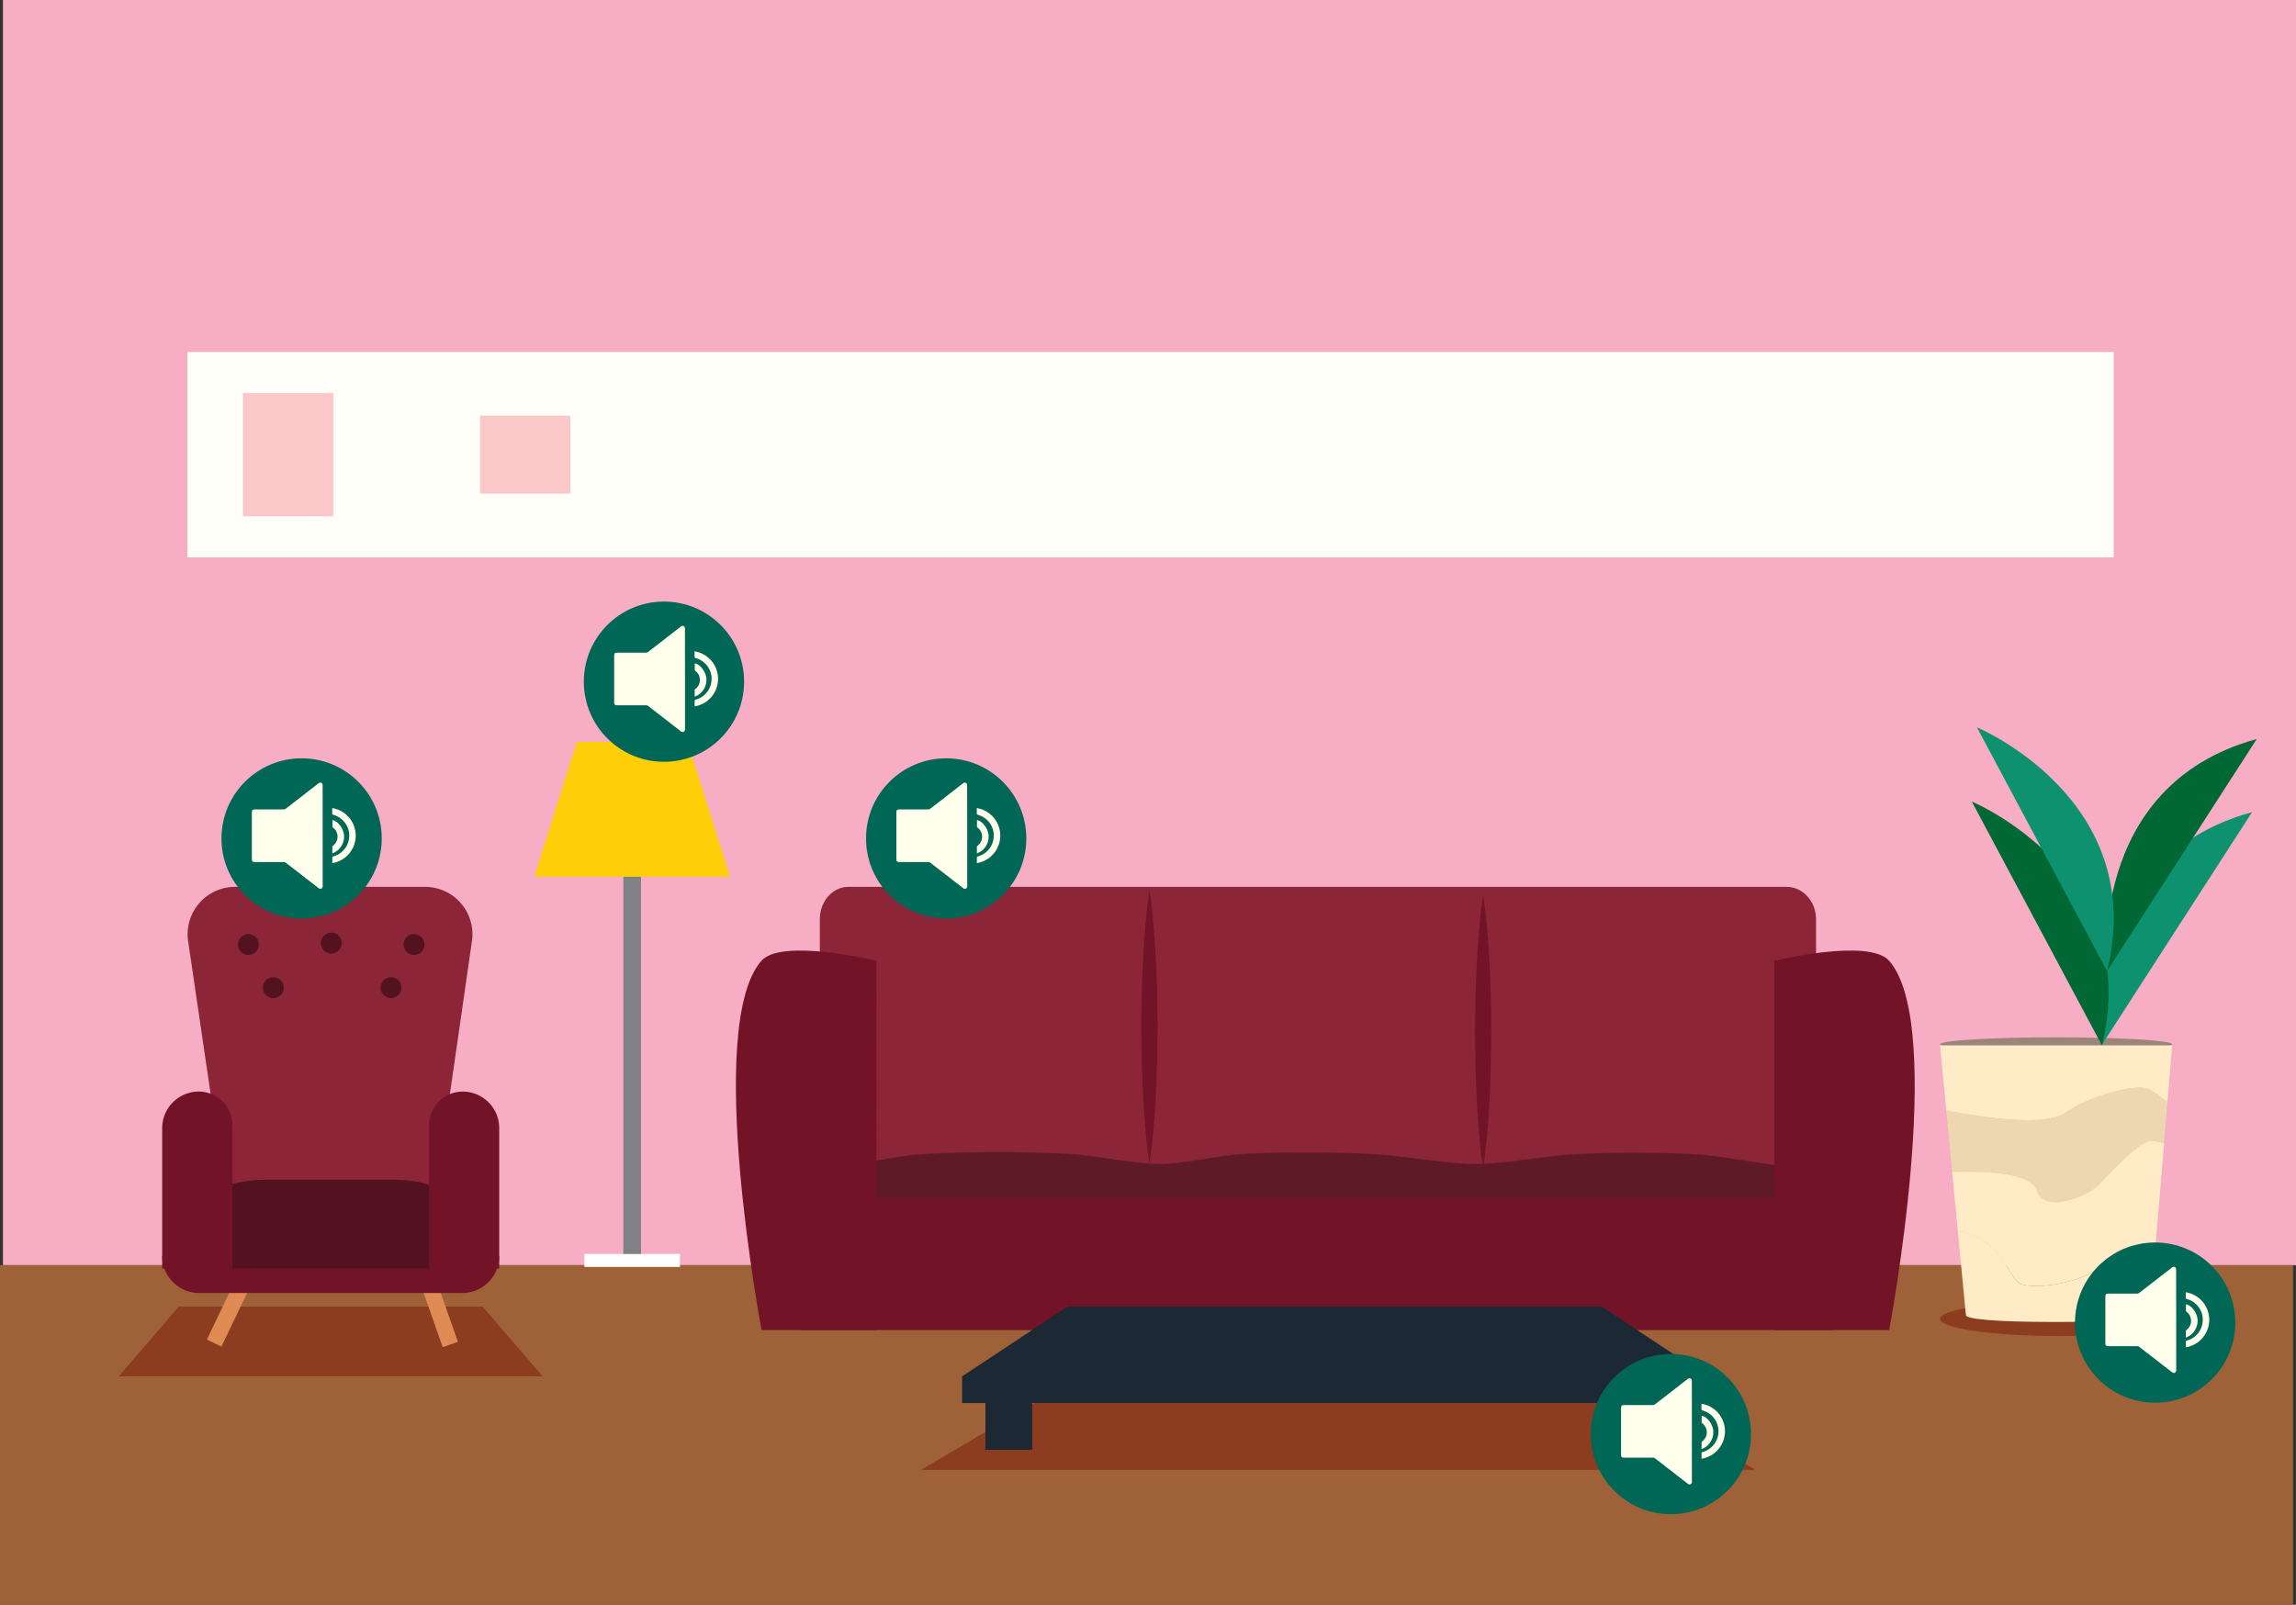 <svg xmlns="http://www.w3.org/2000/svg" viewBox="0 0 659 460.7"><rect x="0" y="0" width="659" height="460.7" fill="#333333" stroke="none"/><defs><style>.cls-1{fill:#f7adc3;}.cls-2{fill:#9f6138;}.cls-15,.cls-3{fill:#8b2537;}.cls-4{fill:#1c0b0f;opacity:0.4;}.cls-5{fill:#721328;}.cls-6{fill:#9a8578;}.cls-12,.cls-7{fill:#8c3c1f;}.cls-8{fill:#ffebc6;}.cls-9{fill:#ecd7b1;}.cls-10{fill:#0e916f;}.cls-11{fill:#006834;}.cls-12,.cls-13,.cls-15,.cls-16{fill-rule:evenodd;}.cls-13,.cls-18{fill:#1c2834;}.cls-14{fill:#e08b54;}.cls-16,.cls-17{fill:#521220;}.cls-19{fill:#fffef9;}.cls-20{fill:#fac8c9;}.cls-21{fill:#fff;}.cls-22{fill:none;stroke:#808184;stroke-miterlimit:10;stroke-width:5.06px;}.cls-23{fill:#fecf08;}.cls-24{fill:#065;}.cls-25{fill:#ffffec;}</style></defs><title>living room 02</title><g id="Layer_2" data-name="Layer 2"><g id="Glavno_Besedilo" data-name="Glavno Besedilo"><rect id="_Rectangle_" data-name="&lt;Rectangle&gt;" class="cls-1" x="0.85" width="658.15" height="363.21"/><rect id="_Rectangle_2" data-name="&lt;Rectangle&gt;" class="cls-2" y="363.21" width="658.15" height="97.49"/><path class="cls-3" d="M521.24,361c0,5.09-3.87,9.25-8.35,9.25H243.45c-4.48,0-8.14-4.16-8.14-9.25V263.86c0-5.09,3.66-9.25,8.14-9.25H512.89c4.48,0,8.35,4.16,8.35,9.25Z"/><path class="cls-4" d="M521.24,367.17c0,1.71-3.87,3.11-8.35,3.11H243.45c-4.48,0-8.14-1.4-8.14-3.11V334.52c0-1.71,3.66.13,8.15.13,0,0,14.94-2.83,20-3.24a384.11,384.11,0,0,1,45.24,0c6.13.47,18.31,2.83,24.46,2.78,5.33,0,16.49-2.33,22-2.78,10.06-.82,30.28-.66,40.35,0,7,.46,21.07,2.79,28.13,2.78,6.86,0,20.47-2.32,27.31-2.78a348.49,348.49,0,0,1,36.28,0c6.46.46,25.78,3.7,25.78,3.7,4.48,0,8.25-2.3,8.25-.59Z"/><rect class="cls-5" x="229.76" y="343.91" width="296.57" height="37.94"/><path class="cls-5" d="M542.23,381.84h-33v-106s27.18-6.63,33,0C558.73,294.62,542.23,381.84,542.23,381.84Z"/><path class="cls-5" d="M251.5,381.84H218.59s-16.55-87.22-.05-106c5.84-6.63,33,0,33,0Z"/><path class="cls-5" d="M329.92,334.19c-1-6.55-1.46-13.11-1.81-19.66s-.5-13.11-.5-19.66.15-13.11.49-19.66.85-13.11,1.82-19.66c1,6.55,1.46,13.11,1.82,19.66s.5,13.11.49,19.66-.16,13.11-.5,19.66S330.88,327.64,329.92,334.19Z"/><path class="cls-5" d="M425.7,335.58c-1-6.55-1.46-13.11-1.81-19.66s-.5-13.11-.5-19.66.15-13.11.49-19.66.85-13.11,1.82-19.66c1,6.55,1.46,13.11,1.82,19.66s.5,13.11.49,19.66-.16,13.11-.5,19.66S426.65,329,425.7,335.58Z"/><ellipse class="cls-6" cx="590.14" cy="299.8" rx="33.31" ry="2"/><ellipse class="cls-7" cx="591.07" cy="378.61" rx="34.24" ry="4.94"/><path class="cls-8" d="M592.69,319.54c7.63-5.32,20.82-8.33,23.83-6.94a36.13,36.13,0,0,1,5.58,3.78l1.36-16.27H556.83l1.79,18.66C566.25,320.3,586.53,323.83,592.69,319.54Z"/><path class="cls-9" d="M584.59,341.75c2.31,7.17,15,1.16,17.58-1.39s12-13.14,15.5-12.81a34.45,34.45,0,0,1,3.43.57l1-11.74a36.13,36.13,0,0,0-5.58-3.78c-3-1.39-16.19,1.62-23.83,6.94-6.15,4.29-26.43.76-34.07-.77l1.7,17.69C567.36,336.19,582.81,336.23,584.59,341.75Z"/><path class="cls-8" d="M604.72,361.87c-5.78,6.94-22,8.56-25.22,6.48-3.08-2-5.55-13.4-17.56-14.88l2.29,23.9h.11c-.07.05-.11.1-.11.15,0,1.11,7.51,2,25.91,2s26.83-.9,26.83-2c0-.05,0-.1-.11-.15H617l1.69-20.19C614.38,357,608.23,357.66,604.72,361.87Z"/><path class="cls-8" d="M617.67,327.55c-3.45-.33-13,10.26-15.5,12.81s-15.27,8.56-17.58,1.39c-1.78-5.51-17.23-5.56-24.28-5.28l1.63,17c12,1.49,14.47,12.9,17.56,14.88,3.24,2.08,19.43.46,25.22-6.48,3.51-4.21,9.66-4.84,14-4.69l2.44-29.06A34.45,34.45,0,0,0,617.67,327.55Z"/><path class="cls-10" d="M603.39,299.8s-6-53.23,43-66.65"/><path class="cls-11" d="M565.94,230.11s49.45,20.59,37.36,70"/><path class="cls-11" d="M604.74,278.81s-6-53.23,43-66.65"/><path class="cls-10" d="M567.42,208.81s49.45,20.59,37.36,70"/><polygon id="_Path_" data-name="&lt;Path&gt;" class="cls-12" points="138.52 375.11 94.92 375.11 51.33 375.11 34.1 395.13 94.92 395.13 155.74 395.13 138.52 375.11"/><polygon id="_Path_2" data-name="&lt;Path&gt;" class="cls-12" points="469.92 401.95 384.1 401.95 298.29 401.95 264.39 421.97 384.1 421.97 503.81 421.97 469.92 401.95"/><polygon id="_Path_3" data-name="&lt;Path&gt;" class="cls-13" points="459.71 375.11 383.06 375.11 306.42 375.11 276.14 395.13 383.06 395.13 489.99 395.13 459.71 375.11"/><rect class="cls-14" x="123.85" y="367.8" width="4.63" height="18.7" transform="translate(-118.02 63.25) rotate(-19.38)"/><rect class="cls-14" x="63.22" y="367.8" width="4.63" height="18.7" transform="translate(169.5 8.74) rotate(25.62)"/><path class="cls-15" d="M112.54,347.44H77.11a13.6,13.6,0,0,1-13.45-11.61L54,270.2A13.6,13.6,0,0,1,67.4,254.61H122a13.6,13.6,0,0,1,13.46,15.55L126,335.79A13.6,13.6,0,0,1,112.54,347.44Z"/><path class="cls-5" d="M46.55,360.58h96.74a0,0,0,0,1,0,0v0a10.62,10.62,0,0,1-10.62,10.62H57.17a10.62,10.62,0,0,1-10.62-10.62v0A0,0,0,0,1,46.55,360.58Z"/><path class="cls-16" d="M76.89,338.67h35.43c6.74,0,12.47,1.36,13.45,3.19l9.71,18c1.22,2.26-5.15,4.29-13.45,4.29H67.4c-8.29,0-14.65-2-13.46-4.27l9.49-18C64.4,340,70.13,338.67,76.89,338.67Z"/><path class="cls-5" d="M132.78,313.37h0a10.51,10.51,0,0,1,10.51,10.51v40.31a0,0,0,0,1,0,0H123.16a0,0,0,0,1,0,0V323a9.62,9.62,0,0,1,9.62-9.62Z"/><path class="cls-5" d="M46.55,313.37H66.69a0,0,0,0,1,0,0v40.31a10.51,10.51,0,0,1-10.51,10.51h0a9.62,9.62,0,0,1-9.62-9.62V313.37A0,0,0,0,1,46.55,313.37Z" transform="translate(113.24 677.56) rotate(-180)"/><circle class="cls-17" cx="71.32" cy="271.16" r="3"/><circle class="cls-17" cx="118.84" cy="271.16" r="3"/><circle class="cls-17" cx="112.24" cy="283.54" r="3"/><circle class="cls-17" cx="95.08" cy="270.75" r="3"/><circle class="cls-17" cx="78.45" cy="283.54" r="3"/><rect class="cls-18" x="276.14" y="395.13" width="213.85" height="7.66"/><rect class="cls-18" x="282.85" y="402.79" width="13.42" height="13.42"/><rect class="cls-18" x="465.92" y="402.79" width="13.42" height="13.42"/><rect class="cls-19" x="53.8" y="101.04" width="552.88" height="58.98"/><rect class="cls-20" x="69.75" y="112.86" width="25.93" height="35.34"/><rect class="cls-20" x="137.79" y="119.34" width="25.93" height="22.38"/><rect id="_Rectangle_3" data-name="&lt;Rectangle&gt;" class="cls-21" x="167.74" y="359.99" width="27.41" height="3.73"/><line id="_Path_4" data-name="&lt;Path&gt;" class="cls-22" x1="181.45" y1="359.99" x2="181.45" y2="246.7"/><polygon id="_Path_5" data-name="&lt;Path&gt;" class="cls-23" points="197.32 212.99 181.45 212.99 165.57 212.99 153.35 251.7 181.45 251.7 209.54 251.7 197.32 212.99"/><circle class="cls-24" cx="271.57" cy="240.7" r="23"/><path class="cls-25" d="M277.61,239.94q0,7.19,0,14.39a.73.73,0,0,1-.44.79.76.76,0,0,1-.78-.19l-6.68-5.18c-.9-.7-1.8-1.41-2.72-2.1a.92.92,0,0,0-.52-.17h-8.26c-.73,0-.93-.21-.93-.95q0-6.6,0-13.21c0-.75.2-.94.93-.95h8.22a1,1,0,0,0,.57-.2q4.7-3.62,9.37-7.26a.77.77,0,0,1,.84-.17.72.72,0,0,1,.38.76Q277.6,232.72,277.61,239.94Z"/><path class="cls-25" d="M280.38,247.79c0-.58,0-1.14,0-1.7,0-.08.18-.2.29-.23a6.18,6.18,0,0,0,.05-11.92c-.28-.08-.38-.19-.36-.48,0-.49,0-1,0-1.47a8,8,0,0,1,0,15.8Z"/><path class="cls-25" d="M280.39,245c0-.68,0-1.31,0-1.95,0-.09.11-.19.19-.25a3.25,3.25,0,0,0,0-5.21.43.43,0,0,1-.17-.26c0-.63,0-1.25,0-1.88,1.49.19,3.12,2.3,3.33,4.26A5.14,5.14,0,0,1,280.39,245Z"/><circle class="cls-24" cx="618.57" cy="379.7" r="23"/><path class="cls-25" d="M624.61,378.94q0,7.19,0,14.39a.73.73,0,0,1-.44.79.76.76,0,0,1-.78-.19l-6.68-5.18c-.9-.7-1.8-1.41-2.72-2.1a.92.92,0,0,0-.52-.17h-8.26c-.73,0-.93-.21-.93-.95q0-6.6,0-13.21c0-.75.2-.94.93-.95h8.22a1,1,0,0,0,.57-.2q4.7-3.62,9.37-7.26a.77.77,0,0,1,.84-.17.72.72,0,0,1,.38.76Q624.6,371.72,624.61,378.94Z"/><path class="cls-25" d="M627.38,386.79c0-.58,0-1.14,0-1.7,0-.08.18-.2.29-.23a6.18,6.18,0,0,0,.05-11.92c-.28-.08-.38-.19-.36-.48,0-.49,0-1,0-1.47a8,8,0,0,1,0,15.8Z"/><path class="cls-25" d="M627.39,384c0-.68,0-1.31,0-1.95,0-.09.11-.19.19-.25a3.25,3.25,0,0,0,0-5.21.43.43,0,0,1-.17-.26c0-.63,0-1.25,0-1.88,1.49.19,3.12,2.3,3.33,4.26A5.14,5.14,0,0,1,627.39,384Z"/><circle class="cls-24" cx="86.57" cy="240.7" r="23"/><path class="cls-25" d="M92.61,239.94q0,7.19,0,14.39a.73.73,0,0,1-.44.79.76.76,0,0,1-.78-.19l-6.68-5.18c-.9-.7-1.8-1.41-2.72-2.1a.92.92,0,0,0-.52-.17H73.22c-.73,0-.93-.21-.93-.95q0-6.6,0-13.21c0-.75.2-.94.93-.95h8.22a1,1,0,0,0,.57-.2q4.7-3.62,9.37-7.26a.77.77,0,0,1,.84-.17.72.72,0,0,1,.38.76Q92.6,232.72,92.61,239.94Z"/><path class="cls-25" d="M95.38,247.79c0-.58,0-1.14,0-1.7,0-.08.18-.2.29-.23a6.18,6.18,0,0,0,.05-11.92c-.28-.08-.38-.19-.36-.48,0-.49,0-1,0-1.47a8,8,0,0,1,0,15.8Z"/><path class="cls-25" d="M95.39,245c0-.68,0-1.31,0-1.95,0-.09.11-.19.19-.25a3.25,3.25,0,0,0,0-5.21.43.43,0,0,1-.17-.26c0-.63,0-1.25,0-1.88,1.49.19,3.12,2.3,3.33,4.26A5.14,5.14,0,0,1,95.39,245Z"/><circle class="cls-24" cx="479.57" cy="411.7" r="23"/><path class="cls-25" d="M485.61,410.94q0,7.19,0,14.39a.73.73,0,0,1-.44.79.76.76,0,0,1-.78-.19l-6.68-5.18c-.9-.7-1.8-1.41-2.72-2.1a.92.92,0,0,0-.52-.17h-8.26c-.73,0-.93-.21-.93-.95q0-6.6,0-13.21c0-.75.2-.94.93-.95h8.22a1,1,0,0,0,.57-.2q4.7-3.62,9.37-7.26a.77.77,0,0,1,.84-.17.72.72,0,0,1,.38.76Q485.6,403.72,485.61,410.94Z"/><path class="cls-25" d="M488.38,418.79c0-.58,0-1.14,0-1.7,0-.08.18-.2.29-.23a6.18,6.18,0,0,0,.05-11.92c-.28-.08-.38-.19-.36-.48,0-.49,0-1,0-1.47a8,8,0,0,1,0,15.8Z"/><path class="cls-25" d="M488.39,416c0-.68,0-1.31,0-1.95,0-.09.11-.19.19-.25a3.25,3.25,0,0,0,0-5.21.43.43,0,0,1-.17-.26c0-.63,0-1.25,0-1.88,1.49.19,3.12,2.3,3.33,4.26A5.14,5.14,0,0,1,488.39,416Z"/><circle class="cls-24" cx="190.57" cy="195.7" r="23"/><path class="cls-25" d="M196.61,194.94q0,7.19,0,14.39a.73.73,0,0,1-.44.79.76.76,0,0,1-.78-.19l-6.68-5.18c-.9-.7-1.8-1.41-2.72-2.1a.92.92,0,0,0-.52-.17h-8.26c-.73,0-.93-.21-.93-.95q0-6.6,0-13.21c0-.75.2-.94.93-.95h8.22a1,1,0,0,0,.57-.2q4.7-3.62,9.37-7.26a.77.77,0,0,1,.84-.17.72.72,0,0,1,.38.76Q196.6,187.72,196.61,194.94Z"/><path class="cls-25" d="M199.38,202.79c0-.58,0-1.14,0-1.7,0-.08.18-.2.29-.23a6.18,6.18,0,0,0,.05-11.92c-.28-.08-.38-.19-.36-.48,0-.49,0-1,0-1.47a8,8,0,0,1,0,15.8Z"/><path class="cls-25" d="M199.39,200c0-.68,0-1.31,0-1.95,0-.09.11-.19.19-.25a3.25,3.25,0,0,0,0-5.21.43.43,0,0,1-.17-.26c0-.63,0-1.25,0-1.88,1.49.19,3.12,2.3,3.33,4.26A5.14,5.14,0,0,1,199.39,200Z"/></g></g></svg>